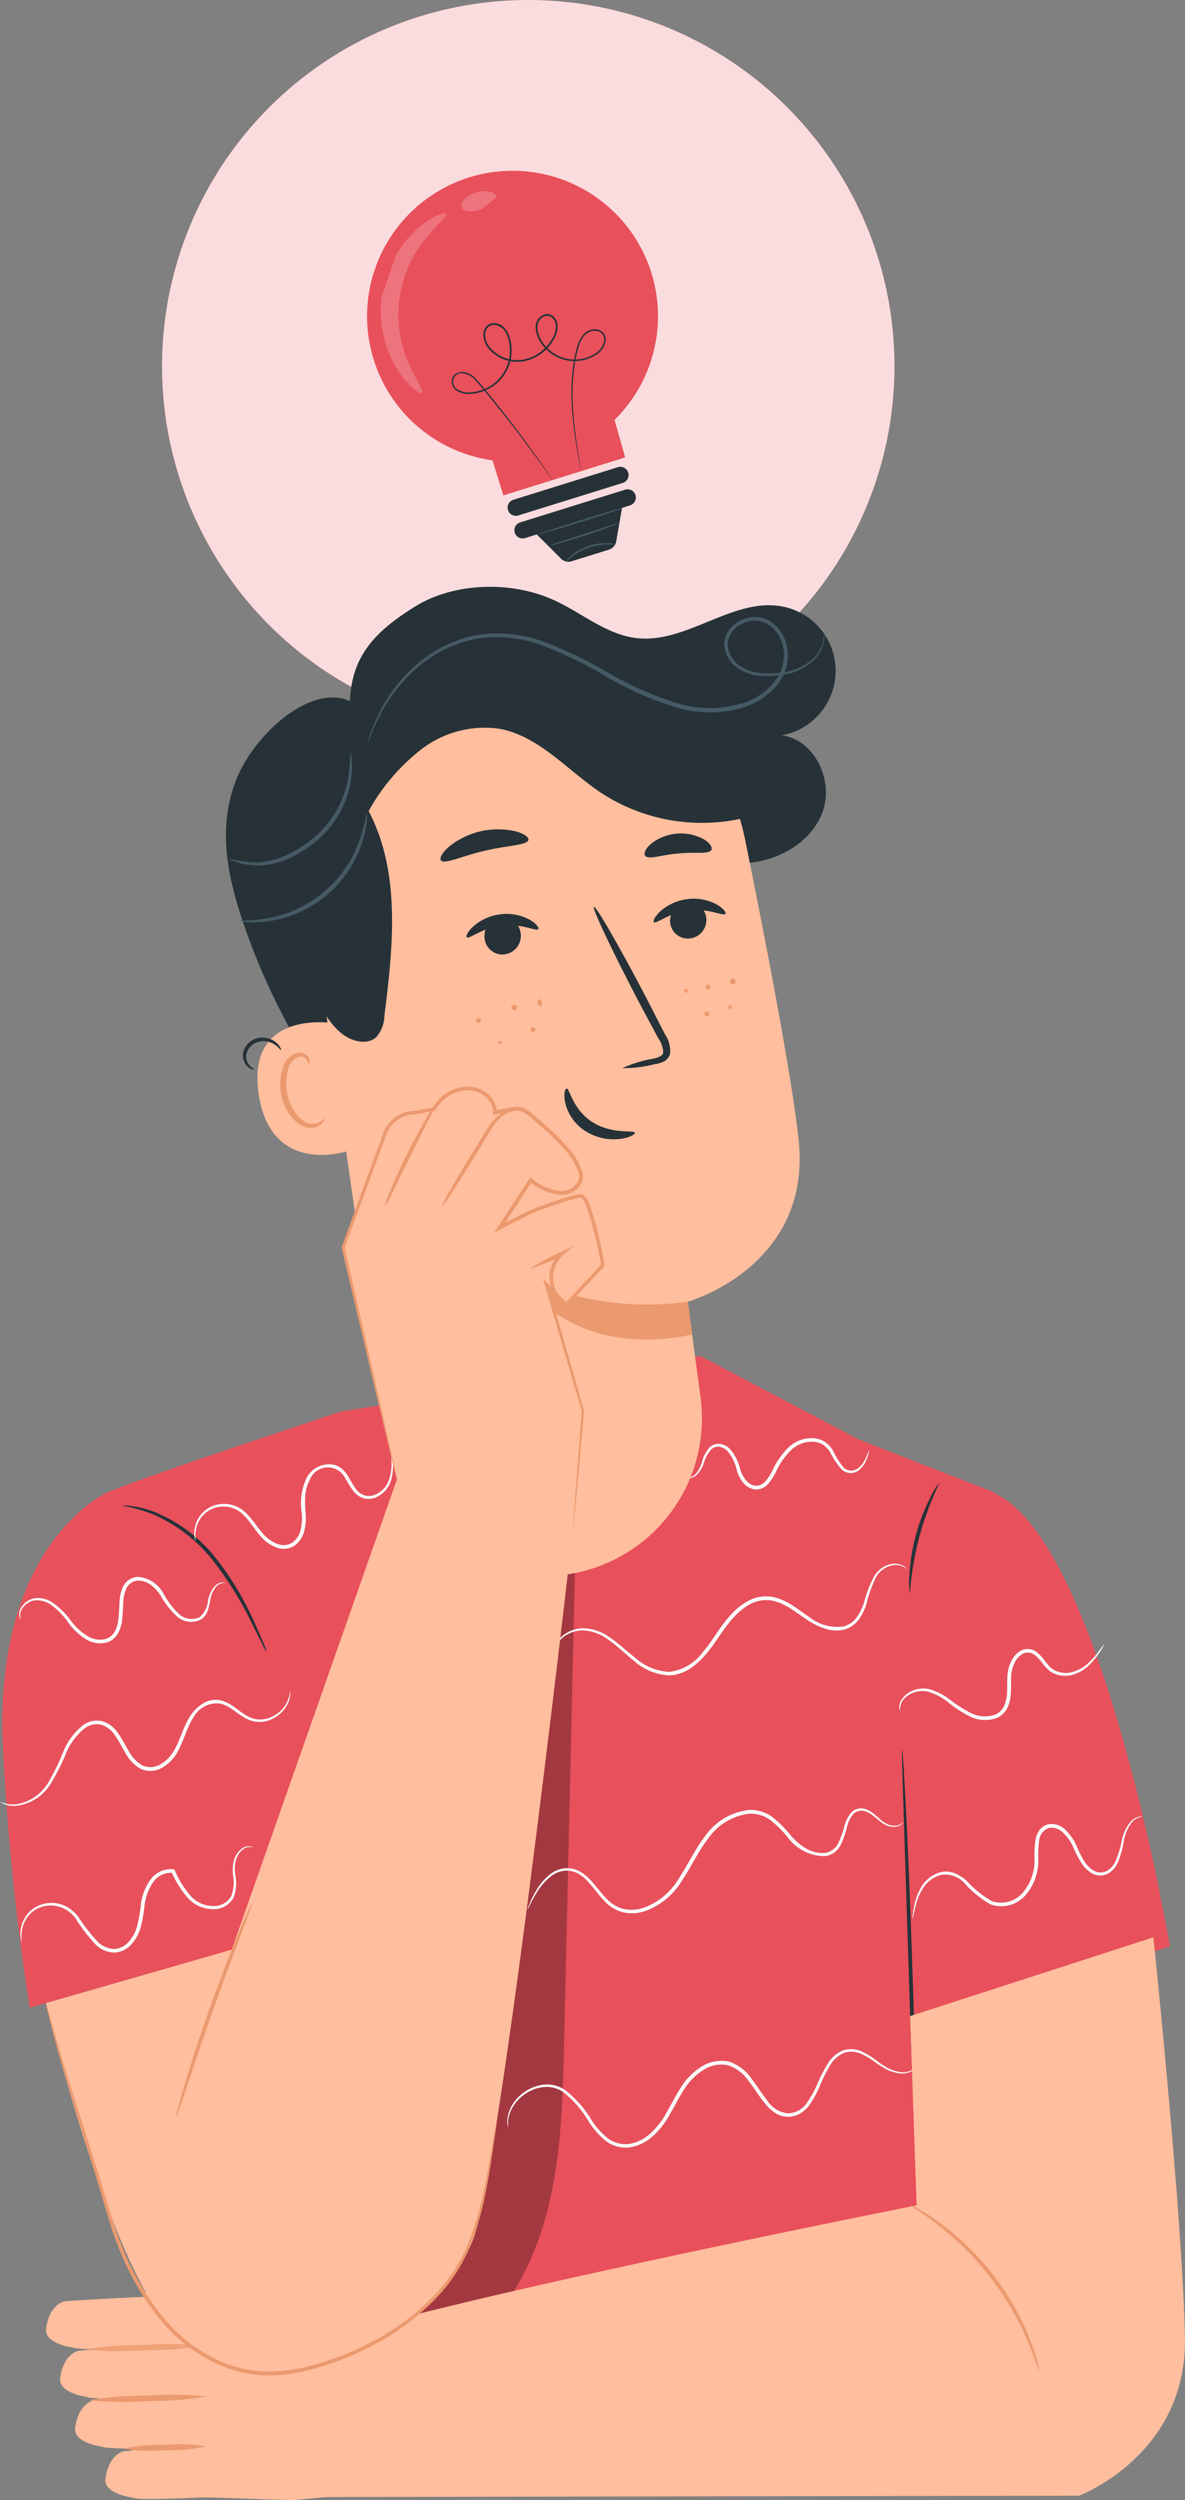 <svg xmlns="http://www.w3.org/2000/svg" width="130.78" height="275.909" viewBox="0 0 130.78 275.909">
  <rect x="0" y="0" width="130.78" height="275.909" fill="#808080" stroke="none"/>
  <g id="Grupo_17575" data-name="Grupo 17575" transform="translate(-186.784 -130.61)">
    <g id="Mind_Map" data-name="Mind Map" transform="translate(204.667 130.61)">
      <g id="Grupo_17294" data-name="Grupo 17294">
        <circle id="Elipse_961" data-name="Elipse 961" cx="40.417" cy="40.417" r="40.417" fill="#e8505b"/>
        <g id="Grupo_17258" data-name="Grupo 17258" opacity="0.8">
          <circle id="Elipse_962" data-name="Elipse 962" cx="40.417" cy="40.417" r="40.417" fill="#fff"/>
        </g>
        <g id="Grupo_17293" data-name="Grupo 17293" transform="translate(22.623 18.841)">
          <g id="Grupo_17272" data-name="Grupo 17272">
            <g id="Grupo_17261" data-name="Grupo 17261">
              <g id="Grupo_17260" data-name="Grupo 17260">
                <g id="Grupo_17259" data-name="Grupo 17259">
                  <path id="Trazado_33184" data-name="Trazado 33184" d="M268.248,165.188a16.054,16.054,0,1,0-17.54,20.676l1.2,3.867,13.435-4.185s-.6-2.2-1.168-4.142A16.048,16.048,0,0,0,268.248,165.188Z" transform="translate(-236.861 -153.903)" fill="#e8505b"/>
                </g>
              </g>
            </g>
            <g id="Grupo_17265" data-name="Grupo 17265" transform="translate(9.339 15.81)">
              <g id="Grupo_17264" data-name="Grupo 17264">
                <g id="Grupo_17263" data-name="Grupo 17263">
                  <g id="Grupo_17262" data-name="Grupo 17262">
                    <path id="Trazado_33185" data-name="Trazado 33185" d="M262.675,190.731s-.018-.065-.044-.193l-.109-.573c-.092-.5-.229-1.247-.38-2.209s-.319-2.141-.428-3.521a23.8,23.8,0,0,1,.062-4.7,15.291,15.291,0,0,1,.546-2.686,2.957,2.957,0,0,1,.755-1.267,1.658,1.658,0,0,1,1.47-.406,1.093,1.093,0,0,1,.674.456,1.119,1.119,0,0,1,.181.806,2.282,2.282,0,0,1-.866,1.389,4.387,4.387,0,0,1-3.257.767,4.45,4.45,0,0,1-2.961-1.883,3.37,3.37,0,0,1-.641-1.74,1.444,1.444,0,0,1,1.061-1.5,1.039,1.039,0,0,1,.949.3,1.454,1.454,0,0,1,.417.906,3.141,3.141,0,0,1-.6,1.859,4.791,4.791,0,0,1-3.25,2.15A4.174,4.174,0,0,1,252.6,177.4a2.429,2.429,0,0,1-.682-1.824,1.23,1.23,0,0,1,.461-.887,1.2,1.2,0,0,1,.971-.207,1.6,1.6,0,0,1,.857.471,2.5,2.5,0,0,1,.509.811,4.629,4.629,0,0,1,.313,1.824,4.778,4.778,0,0,1-1.36,3.244,4.866,4.866,0,0,1-3.036,1.424,2.541,2.541,0,0,1-1.607-.3,1.242,1.242,0,0,1-.545-1.449,1.049,1.049,0,0,1,.584-.552,1.517,1.517,0,0,1,.775-.086,2.324,2.324,0,0,1,1.266.76c.645.712,1.205,1.423,1.758,2.1,2.188,2.708,3.851,4.983,4.983,6.565.565.792.995,1.413,1.285,1.835l.325.484c.073.109.105.168.105.168s-.044-.051-.121-.157l-.342-.472-1.314-1.814c-1.15-1.568-2.829-3.828-5.028-6.522-.553-.667-1.127-1.385-1.759-2.079a2.182,2.182,0,0,0-1.18-.709.962.962,0,0,0-.7,1.788,2.385,2.385,0,0,0,1.5.271,4.694,4.694,0,0,0,2.921-1.379,4.6,4.6,0,0,0,1.3-3.121,4.428,4.428,0,0,0-.3-1.747,1.743,1.743,0,0,0-1.224-1.163,1,1,0,0,0-.817.172,1.033,1.033,0,0,0-.385.751,2.234,2.234,0,0,0,.634,1.674,3.976,3.976,0,0,0,3.477,1.222,4.594,4.594,0,0,0,3.114-2.061,2.957,2.957,0,0,0,.573-1.734,1.26,1.26,0,0,0-.36-.785.839.839,0,0,0-.773-.247,1.126,1.126,0,0,0-.685.483,1.38,1.38,0,0,0-.223.823,3.176,3.176,0,0,0,.605,1.637,4.269,4.269,0,0,0,2.834,1.81,4.217,4.217,0,0,0,3.12-.723,2.119,2.119,0,0,0,.807-1.276.948.948,0,0,0-.726-1.081,1.5,1.5,0,0,0-1.325.363,2.81,2.81,0,0,0-.717,1.2,15.257,15.257,0,0,0-.552,2.655,23.95,23.95,0,0,0-.091,4.674c.1,1.376.256,2.556.394,3.518s.263,1.7.343,2.214c.039.247.069.438.091.575S262.675,190.731,262.675,190.731Z" transform="translate(-248.407 -173.449)" fill="#263238"/>
                  </g>
                </g>
              </g>
            </g>
            <g id="Grupo_17268" data-name="Grupo 17268" transform="translate(15.515 32.68)">
              <g id="Grupo_17267" data-name="Grupo 17267">
                <g id="Grupo_17266" data-name="Grupo 17266">
                  <path id="Trazado_33186" data-name="Trazado 33186" d="M268.753,196.077l-11.534,3.593a.908.908,0,0,1-1.136-.6h0a.906.906,0,0,1,.6-1.135l11.535-3.593a.906.906,0,0,1,1.135.6h0A.906.906,0,0,1,268.753,196.077Z" transform="translate(-256.042 -194.305)" fill="#263238"/>
                </g>
              </g>
            </g>
            <g id="Grupo_17271" data-name="Grupo 17271" transform="translate(16.29 35.167)">
              <g id="Grupo_17270" data-name="Grupo 17270">
                <g id="Grupo_17269" data-name="Grupo 17269">
                  <path id="Trazado_33187" data-name="Trazado 33187" d="M269.172,197.421l-11.535,3.593a.907.907,0,1,0,.54,1.731l1.266-.395,2.676,2.674a1.165,1.165,0,0,0,1.17.289l4.122-1.285a1.163,1.163,0,0,0,.8-.913l.64-3.695.861-.269a.907.907,0,1,0-.539-1.731Z" transform="translate(-257 -197.38)" fill="#263238"/>
                </g>
              </g>
            </g>
          </g>
          <g id="Grupo_17276" data-name="Grupo 17276" transform="translate(1.522 4.707)" opacity="0.2">
            <g id="Grupo_17275" data-name="Grupo 17275">
              <g id="Grupo_17274" data-name="Grupo 17274">
                <g id="Grupo_17273" data-name="Grupo 17273">
                  <path id="Trazado_33188" data-name="Trazado 33188" d="M240.39,164.375a11.805,11.805,0,0,1,2.434-3,8.5,8.5,0,0,1,2.149-1.422c.561-.241.908-.288.975-.175.153.258-.88,1.032-2.12,2.566a13.2,13.2,0,0,0-1.89,14.167c.8,1.8,1.589,2.823,1.373,3.032-.093.091-.417-.045-.9-.424a8.533,8.533,0,0,1-1.7-1.936,11.833,11.833,0,0,1-1.564-3.53,12.51,12.51,0,0,1-.307-4.766" transform="translate(-238.743 -159.723)" fill="#fff"/>
                </g>
              </g>
            </g>
          </g>
          <g id="Grupo_17280" data-name="Grupo 17280" transform="translate(10.393 2.243)" opacity="0.2">
            <g id="Grupo_17279" data-name="Grupo 17279">
              <g id="Grupo_17278" data-name="Grupo 17278">
                <g id="Grupo_17277" data-name="Grupo 17277">
                  <path id="Trazado_33189" data-name="Trazado 33189" d="M251.936,158.712c-.975.294-1.915.3-2.174-.188a.833.833,0,0,1,.258-.891,3.218,3.218,0,0,1,2.9-.887c.416.107.679.325.712.595" transform="translate(-249.71 -156.676)" fill="#fff"/>
                </g>
              </g>
            </g>
          </g>
          <g id="Grupo_17284" data-name="Grupo 17284" transform="translate(21.954 41.102)">
            <g id="Grupo_17283" data-name="Grupo 17283">
              <g id="Grupo_17282" data-name="Grupo 17282">
                <g id="Grupo_17281" data-name="Grupo 17281">
                  <path id="Trazado_33190" data-name="Trazado 33190" d="M269.42,204.859c0,.032-.336-.01-.869,0a6.723,6.723,0,0,0-3.861,1.327c-.428.317-.663.554-.687.531a2.453,2.453,0,0,1,.6-.641,5.873,5.873,0,0,1,3.948-1.356A2.456,2.456,0,0,1,269.42,204.859Z" transform="translate(-264.003 -204.717)" fill="#455a64"/>
                </g>
              </g>
            </g>
          </g>
          <g id="Grupo_17288" data-name="Grupo 17288" transform="translate(18.863 37.236)">
            <g id="Grupo_17287" data-name="Grupo 17287">
              <g id="Grupo_17286" data-name="Grupo 17286">
                <g id="Grupo_17285" data-name="Grupo 17285">
                  <path id="Trazado_33191" data-name="Trazado 33191" d="M269.5,199.941c.016.052-2.056.743-4.628,1.544s-4.67,1.409-4.687,1.357,2.055-.744,4.628-1.545S269.48,199.889,269.5,199.941Z" transform="translate(-260.181 -199.938)" fill="#455a64"/>
                </g>
              </g>
            </g>
          </g>
          <g id="Grupo_17292" data-name="Grupo 17292" transform="translate(20.137 38.829)">
            <g id="Grupo_17291" data-name="Grupo 17291">
              <g id="Grupo_17290" data-name="Grupo 17290">
                <g id="Grupo_17289" data-name="Grupo 17289">
                  <path id="Trazado_33192" data-name="Trazado 33192" d="M269.5,201.91a6.784,6.784,0,0,1-1.1.469c-.689.264-1.649.607-2.719.957s-2.048.641-2.76.836a6.785,6.785,0,0,1-1.165.271,7.617,7.617,0,0,1,1.124-.4l2.739-.89,2.735-.9A7.554,7.554,0,0,1,269.5,201.91Z" transform="translate(-261.757 -201.907)" fill="#455a64"/>
                </g>
              </g>
            </g>
          </g>
        </g>
      </g>
    </g>
    <g id="Character" transform="translate(186.784 195.37)">
      <g id="Grupo_17574" data-name="Grupo 17574">
        <g id="Grupo_17311" data-name="Grupo 17311" transform="translate(0 84.871)">
          <path id="Trazado_33193" data-name="Trazado 33193" d="M227.21,321.735l-1.131.381c-5.05,1.7-20.069,6.669-24.611,8.528,0,0,8.039,71.109,8.983,77.718s1.18,33.046,1.18,33.046h85.529s-.229-71.263.019-82.317c.32-14.3,2.092-28.446,2.092-28.446l-14.939-5.84L266.864,315.6Z" transform="translate(-189.59 -315.598)" fill="#e8505b"/>
          <g id="Grupo_17295" data-name="Grupo 17295" transform="translate(33.393 21.523)" opacity="0.3">
            <path id="Trazado_33194" data-name="Trazado 33194" d="M251.318,342.207q-10.472,38.895-22.067,77.476c-.911,3.031-1.816,6.36-.585,9.276a8.323,8.323,0,0,0,6.6,4.694,13.325,13.325,0,0,0,8.126-1.831c5.781-3.228,9.534-9.3,11.38-15.663s2.01-13.066,2.161-19.685q.605-26.478,1.211-52.956Z" transform="translate(-228.068 -342.207)"/>
          </g>
          <path id="Trazado_33195" data-name="Trazado 33195" d="M198.722,334.2s-12.544,5.559-11.566,27.853a274.311,274.311,0,0,0,2.965,29.041l35.274-10.158-8.97-38.711Z" transform="translate(-186.844 -319.153)" fill="#e8505b"/>
          <path id="Trazado_33196" data-name="Trazado 33196" d="M304.447,370.076l-1.888,25.729,35.461-11.484s-7.6-45.414-19.647-50.122l-12.982,22.187Z" transform="translate(-208.912 -319.153)" fill="#e8505b"/>
          <g id="Grupo_17296" data-name="Grupo 17296" transform="translate(99.547 43.492)">
            <path id="Trazado_33197" data-name="Trazado 33197" d="M309.872,369.367a2.51,2.51,0,0,1,.066.524c.028.387.063.886.108,1.5.074,1.361.178,3.24.3,5.54.231,4.679.482,11.145.711,18.288.229,7.121.436,13.565.587,18.293.071,2.3.129,4.183.171,5.543.012.62.021,1.12.028,1.509a2.51,2.51,0,0,1-.019.527,2.457,2.457,0,0,1-.066-.523c-.028-.388-.063-.887-.107-1.5-.075-1.36-.178-3.24-.3-5.539-.231-4.679-.482-11.146-.71-18.291l-.588-18.29c-.07-2.3-.129-4.183-.171-5.544-.011-.62-.021-1.12-.028-1.509A2.47,2.47,0,0,1,309.872,369.367Z" transform="translate(-309.853 -369.367)" fill="#263238"/>
          </g>
          <g id="Grupo_17297" data-name="Grupo 17297" transform="translate(13.505 16.5)">
            <path id="Trazado_33198" data-name="Trazado 33198" d="M219.4,352.159a4.03,4.03,0,0,1-.463-.818l-1.144-2.283a37.837,37.837,0,0,0-4.418-7.1,17.254,17.254,0,0,0-6.564-5,20.617,20.617,0,0,0-3.332-.937,3.351,3.351,0,0,1,.942.037,10.931,10.931,0,0,1,2.5.623,16.522,16.522,0,0,1,6.78,5.013,33.2,33.2,0,0,1,4.361,7.242c.453.982.8,1.785,1.025,2.344A4.06,4.06,0,0,1,219.4,352.159Z" transform="translate(-203.48 -335.997)" fill="#263238"/>
          </g>
          <g id="Grupo_17298" data-name="Grupo 17298" transform="translate(100.342 13.966)">
            <path id="Trazado_33199" data-name="Trazado 33199" d="M314.207,332.865a32.9,32.9,0,0,0-3.285,12.224,6.471,6.471,0,0,1-.07-1.884,21.608,21.608,0,0,1,2.35-8.745A6.412,6.412,0,0,1,314.207,332.865Z" transform="translate(-310.835 -332.864)" fill="#263238"/>
          </g>
          <g id="Grupo_17302" data-name="Grupo 17302" transform="translate(0 24.387)">
            <g id="Grupo_17299" data-name="Grupo 17299" transform="translate(2.119)">
              <path id="Trazado_33200" data-name="Trazado 33200" d="M212.124,346.405c0,.021-.128-.009-.349.037a1.359,1.359,0,0,0-.775.566,3.277,3.277,0,0,0-.54,1.468,6.427,6.427,0,0,1-.256,1,1.964,1.964,0,0,1-.719.966,2.376,2.376,0,0,1-2.622-.282,9.314,9.314,0,0,1-1.876-2.384,4.313,4.313,0,0,0-1.049-1.128,2.346,2.346,0,0,0-1.438-.491,1.541,1.541,0,0,0-1.234.8,4.053,4.053,0,0,0-.374,1.654c-.041.6-.049,1.2-.121,1.805a3.774,3.774,0,0,1-.571,1.739,2.452,2.452,0,0,1-.679.638,2.2,2.2,0,0,1-.87.276,3.192,3.192,0,0,1-1.675-.318,6.873,6.873,0,0,1-2.236-2.072,8.018,8.018,0,0,0-1.784-1.815,2.665,2.665,0,0,0-1.929-.506,2.043,2.043,0,0,0-1.25.839,1.449,1.449,0,0,0-.267.925c.015.228.075.341.052.349a.708.708,0,0,1-.136-.338,1.463,1.463,0,0,1,.213-1.025,2.19,2.19,0,0,1,1.339-.981,2.886,2.886,0,0,1,2.142.488,8.129,8.129,0,0,1,1.893,1.845,6.648,6.648,0,0,0,2.129,1.939,2.809,2.809,0,0,0,1.466.27,1.707,1.707,0,0,0,1.255-.752c.593-.883.521-2.131.61-3.337a4.4,4.4,0,0,1,.426-1.826,1.956,1.956,0,0,1,1.579-1.009,3.49,3.49,0,0,1,2.83,1.812,9.314,9.314,0,0,0,1.762,2.321,2.077,2.077,0,0,0,2.254.315,2.686,2.686,0,0,0,.908-1.767,3.339,3.339,0,0,1,.642-1.52,1.377,1.377,0,0,1,.89-.548A.653.653,0,0,1,212.124,346.405Z" transform="translate(-189.403 -345.747)" fill="#fafafa"/>
            </g>
            <g id="Grupo_17300" data-name="Grupo 17300" transform="translate(0 12.591)">
              <path id="Trazado_33201" data-name="Trazado 33201" d="M218.793,361.313a1.458,1.458,0,0,1,.016.464,2.91,2.91,0,0,1-.44,1.259,3.689,3.689,0,0,1-1.59,1.39,3.127,3.127,0,0,1-2.778-.04c-.949-.459-1.737-1.361-2.836-1.667a2.911,2.911,0,0,0-3.026,1.513c-.735,1.084-1.033,2.507-1.776,3.83a4.5,4.5,0,0,1-1.611,1.678,2.59,2.59,0,0,1-2.406.19,4.209,4.209,0,0,1-1.682-1.712c-.4-.66-.734-1.331-1.139-1.92a2.825,2.825,0,0,0-1.537-1.245,2.148,2.148,0,0,0-1.81.354,6.831,6.831,0,0,0-2.18,2.975,24.255,24.255,0,0,1-1.522,3A5.15,5.15,0,0,1,188.495,374a2.8,2.8,0,0,1-1.312-.23,1.707,1.707,0,0,1-.3-.164c-.066-.042-.1-.066-.094-.073a3.542,3.542,0,0,0,1.7.3,5.035,5.035,0,0,0,3.741-2.614,25.238,25.238,0,0,0,1.457-2.986,7.11,7.11,0,0,1,2.281-3.151,2.541,2.541,0,0,1,2.13-.421,3.223,3.223,0,0,1,1.772,1.4c.431.624.767,1.3,1.157,1.936a3.836,3.836,0,0,0,1.5,1.548,2.17,2.17,0,0,0,2.022-.17,4.1,4.1,0,0,0,1.463-1.521c.711-1.24,1.016-2.673,1.813-3.844a4.377,4.377,0,0,1,1.5-1.393,2.589,2.589,0,0,1,1.935-.239,4.881,4.881,0,0,1,1.575.853,11.005,11.005,0,0,0,1.309.887,2.878,2.878,0,0,0,2.546.089,3.582,3.582,0,0,0,1.548-1.263A3.529,3.529,0,0,0,218.793,361.313Z" transform="translate(-186.784 -361.313)" fill="#fafafa"/>
            </g>
            <g id="Grupo_17301" data-name="Grupo 17301" transform="translate(2.252 29.732)">
              <path id="Trazado_33202" data-name="Trazado 33202" d="M215.206,382.635c-.006.019-.1-.027-.3-.042a1.137,1.137,0,0,0-.78.248,2.364,2.364,0,0,0-.747,1.1,3.978,3.978,0,0,0-.078,1.812,4.591,4.591,0,0,1-.175,2.344,2.48,2.48,0,0,1-2.35,1.346A3.721,3.721,0,0,1,208,388.156a11.266,11.266,0,0,1-1.766-2.829l.147.111a2.372,2.372,0,0,0-2.2,1.091,5.63,5.63,0,0,0-.927,2.668,19.219,19.219,0,0,1-.394,2.188,4.709,4.709,0,0,1-1.053,1.949,2.63,2.63,0,0,1-1.968.9,3.085,3.085,0,0,1-1.9-.812,18.358,18.358,0,0,1-2.25-2.912,3.418,3.418,0,0,0-2.56-1.463,3.217,3.217,0,0,0-2.33.779,3.386,3.386,0,0,0-.988,1.62,4.247,4.247,0,0,0-.072,1.653c-.007,0-.023-.033-.046-.1a1.891,1.891,0,0,1-.08-.319,3.224,3.224,0,0,1,.039-1.269,3.488,3.488,0,0,1,.988-1.754,3.534,3.534,0,0,1,4.032-.486,4.416,4.416,0,0,1,1.289,1.124,18.878,18.878,0,0,0,2.229,2.835,2.7,2.7,0,0,0,1.661.707,2.228,2.228,0,0,0,1.658-.783,4.3,4.3,0,0,0,.951-1.778,19.355,19.355,0,0,0,.382-2.141,6,6,0,0,1,1.011-2.856,2.773,2.773,0,0,1,2.6-1.238l.1.019.044.092a11.088,11.088,0,0,0,1.68,2.745,3.369,3.369,0,0,0,2.5,1.2,2.16,2.16,0,0,0,2.071-1.127,4.428,4.428,0,0,0,.2-2.194,4.1,4.1,0,0,1,.146-1.9,2.452,2.452,0,0,1,.854-1.149,1.164,1.164,0,0,1,.87-.205A.676.676,0,0,1,215.206,382.635Z" transform="translate(-189.567 -382.504)" fill="#fafafa"/>
            </g>
          </g>
          <g id="Grupo_17303" data-name="Grupo 17303" transform="translate(100.697 50.818)">
            <path id="Trazado_33203" data-name="Trazado 33203" d="M336.662,378.434c0,.027-.15.021-.408.117a1.923,1.923,0,0,0-.911.734,4.992,4.992,0,0,0-.721,1.75,10.213,10.213,0,0,1-.686,2.5,2.6,2.6,0,0,1-1.028,1.181,1.871,1.871,0,0,1-1.712.051,3.407,3.407,0,0,1-1.306-1.258,11.352,11.352,0,0,1-.853-1.661,5.216,5.216,0,0,0-1.046-1.528,1.808,1.808,0,0,0-1.616-.627,1.562,1.562,0,0,0-1.1,1.357,11.693,11.693,0,0,0-.107,2.11,5.858,5.858,0,0,1-1.477,4.039,3.544,3.544,0,0,1-3.841.921,11.615,11.615,0,0,1-2.8-2.294,2.89,2.89,0,0,0-2.677-.929,3.388,3.388,0,0,0-1.928,1.454,6.307,6.307,0,0,0-.755,1.746c-.275,1.022-.37,1.609-.408,1.6a1.668,1.668,0,0,1,.032-.43c.037-.278.1-.69.217-1.213a6.177,6.177,0,0,1,.716-1.832,3.607,3.607,0,0,1,2.052-1.616,2.6,2.6,0,0,1,1.564.066,4.4,4.4,0,0,1,1.419.889,11.709,11.709,0,0,0,2.72,2.2,3.157,3.157,0,0,0,3.4-.853,5.481,5.481,0,0,0,1.348-3.757,11.868,11.868,0,0,1,.117-2.185,2.593,2.593,0,0,1,.445-1.049,1.751,1.751,0,0,1,.971-.625,2.2,2.2,0,0,1,1.994.741,5.561,5.561,0,0,1,1.118,1.656,11.154,11.154,0,0,0,.811,1.619,3.08,3.08,0,0,0,1.145,1.145,1.539,1.539,0,0,0,1.407-.022,2.3,2.3,0,0,0,.916-1.029,10.386,10.386,0,0,0,.724-2.427,4.959,4.959,0,0,1,.819-1.79,1.907,1.907,0,0,1,1.017-.717A.96.96,0,0,1,336.662,378.434Z" transform="translate(-311.275 -378.424)" fill="#fafafa"/>
          </g>
          <g id="Grupo_17304" data-name="Grupo 17304" transform="translate(99.244 31.821)">
            <path id="Trazado_33204" data-name="Trazado 33204" d="M332.111,354.939c.012.008-.039.11-.148.3s-.277.459-.513.8a8.006,8.006,0,0,1-.967,1.162,4.255,4.255,0,0,1-1.722,1.06,3.006,3.006,0,0,1-2.452-.217c-.811-.5-1.2-1.446-1.926-1.952a1.246,1.246,0,0,0-1.224-.125,2.139,2.139,0,0,0-.942,1.018,3.845,3.845,0,0,0-.386,1.463c-.025.53,0,1.086-.026,1.654a4.768,4.768,0,0,1-.319,1.7,2.4,2.4,0,0,1-1.177,1.252,3.815,3.815,0,0,1-3.114-.18,13.911,13.911,0,0,1-2.327-1.534,6.866,6.866,0,0,0-2.046-1.119,2.728,2.728,0,0,0-1.848.093,2.474,2.474,0,0,0-1.124.858,1.867,1.867,0,0,0-.276,1.175.768.768,0,0,1-.087-.324,1.539,1.539,0,0,1,.225-.94,2.581,2.581,0,0,1,1.17-.987,2.951,2.951,0,0,1,2.021-.163,7.029,7.029,0,0,1,2.169,1.122,14.094,14.094,0,0,0,2.281,1.463,3.455,3.455,0,0,0,2.778.164,2,2,0,0,0,.971-1.047,4.4,4.4,0,0,0,.283-1.546c.021-.55,0-1.1.027-1.66a4.238,4.238,0,0,1,.436-1.627,2.521,2.521,0,0,1,1.145-1.2,1.643,1.643,0,0,1,1.606.171c.857.64,1.2,1.557,1.9,1.978a2.717,2.717,0,0,0,2.182.227,4.1,4.1,0,0,0,1.646-.947,8.831,8.831,0,0,0,1-1.088A10.206,10.206,0,0,1,332.111,354.939Z" transform="translate(-309.478 -354.938)" fill="#fafafa"/>
          </g>
          <g id="Grupo_17310" data-name="Grupo 17310" transform="translate(21.434 9.082)">
            <g id="Grupo_17305" data-name="Grupo 17305" transform="translate(34.54 67.423)">
              <path id="Trazado_33205" data-name="Trazado 33205" d="M301.214,412.041a1.2,1.2,0,0,1-.417.476,2.291,2.291,0,0,1-1.775.288,4.462,4.462,0,0,1-1.252-.427,12.646,12.646,0,0,1-1.307-.85,7.6,7.6,0,0,0-1.513-.866,2.551,2.551,0,0,0-1.844-.048,3.262,3.262,0,0,0-1.508,1.4,17.394,17.394,0,0,0-1.052,2.1,11.635,11.635,0,0,1-1.231,2.271,3.491,3.491,0,0,1-1.045.927,2.015,2.015,0,0,1-.681.256c-.121.024-.24.058-.362.073l-.372,0a2.555,2.555,0,0,1-1.4-.493,5.1,5.1,0,0,1-1.072-1.03c-.62-.769-1.129-1.621-1.737-2.4a4.529,4.529,0,0,0-2.277-1.756,3.674,3.674,0,0,0-2.842.591,6.726,6.726,0,0,0-2.093,2.2c-.551.862-1,1.78-1.515,2.656a9.042,9.042,0,0,1-1.858,2.371,4.879,4.879,0,0,1-2.629,1.255,3.652,3.652,0,0,1-2.656-.8,8.967,8.967,0,0,1-1.718-1.939,11.8,11.8,0,0,0-2.917-3.4,3.308,3.308,0,0,0-1.8-.547,4.224,4.224,0,0,0-1.668.383,4.609,4.609,0,0,0-2.059,1.81,3.724,3.724,0,0,0-.536,1.665,5.845,5.845,0,0,1-.006.624.5.5,0,0,1-.034-.156,3.221,3.221,0,0,1-.044-.471,3.616,3.616,0,0,1,.48-1.745,4.715,4.715,0,0,1,2.1-1.943,4.434,4.434,0,0,1,1.764-.436,3.574,3.574,0,0,1,1.965.562,11.9,11.9,0,0,1,3.044,3.447A8.689,8.689,0,0,0,267,419.952a3.278,3.278,0,0,0,2.388.7,4.5,4.5,0,0,0,2.406-1.172,8.651,8.651,0,0,0,1.767-2.275c.5-.86.952-1.784,1.519-2.674A7.12,7.12,0,0,1,277.3,412.2a4.087,4.087,0,0,1,3.172-.641,4.921,4.921,0,0,1,2.5,1.909c.625.81,1.131,1.661,1.724,2.4a3.1,3.1,0,0,0,2.182,1.388,2.536,2.536,0,0,0,2.147-1.092,11.4,11.4,0,0,0,1.206-2.189,17.444,17.444,0,0,1,1.1-2.134,3.543,3.543,0,0,1,1.676-1.5,2.826,2.826,0,0,1,2.048.077,7.666,7.666,0,0,1,1.55.923,13.148,13.148,0,0,0,1.266.865,4.362,4.362,0,0,0,1.189.444,2.259,2.259,0,0,0,1.7-.2A3.483,3.483,0,0,0,301.214,412.041Z" transform="translate(-255.984 -410.18)" fill="#fafafa"/>
            </g>
            <g id="Grupo_17306" data-name="Grupo 17306" transform="translate(36.781 40.863)">
              <path id="Trazado_33206" data-name="Trazado 33206" d="M300.2,378.849c.006,0-.015.047-.065.13a.853.853,0,0,1-.328.28,1.868,1.868,0,0,1-1.61-.145c-.669-.311-1.194-1.072-2.084-1.429a1.315,1.315,0,0,0-1.362.237,3.384,3.384,0,0,0-.747,1.519,10.1,10.1,0,0,1-.658,1.886,2.606,2.606,0,0,1-.7.859,2.241,2.241,0,0,1-1.084.423,5.1,5.1,0,0,1-4.158-2.176,12.522,12.522,0,0,0-1.783-1.755,3.652,3.652,0,0,0-2.352-.755,6.443,6.443,0,0,0-4.518,2.659c-1.153,1.492-1.928,3.209-2.948,4.725a7.874,7.874,0,0,1-4.025,3.345,4.526,4.526,0,0,1-2.491.153,4.186,4.186,0,0,1-2.013-1.217c-1.044-1.08-1.729-2.318-2.769-2.958a2.7,2.7,0,0,0-1.618-.416,2.858,2.858,0,0,0-1.415.527,6.449,6.449,0,0,0-1.675,1.851c-.737,1.184-1,1.923-1.043,1.9a2.585,2.585,0,0,1,.184-.535,11.172,11.172,0,0,1,.719-1.455,6.409,6.409,0,0,1,1.68-1.957,3.083,3.083,0,0,1,1.528-.6,2.973,2.973,0,0,1,1.795.428c1.141.688,1.848,1.95,2.861,2.966a3.835,3.835,0,0,0,1.852,1.1,4.165,4.165,0,0,0,2.283-.161,7.5,7.5,0,0,0,3.8-3.206c.992-1.481,1.765-3.207,2.959-4.755a6.818,6.818,0,0,1,4.837-2.812,4.054,4.054,0,0,1,2.6.843,12.711,12.711,0,0,1,1.833,1.82,6.928,6.928,0,0,0,1.759,1.561,3.574,3.574,0,0,0,2.072.527,1.931,1.931,0,0,0,1.54-1.09,10.107,10.107,0,0,0,.659-1.818,3.59,3.59,0,0,1,.853-1.632,1.564,1.564,0,0,1,1.625-.258c.971.425,1.466,1.206,2.076,1.5a1.818,1.818,0,0,0,1.5.214A1.3,1.3,0,0,0,300.2,378.849Z" transform="translate(-258.755 -377.344)" fill="#fafafa"/>
            </g>
            <g id="Grupo_17307" data-name="Grupo 17307" transform="translate(39.838 13.859)">
              <path id="Trazado_33207" data-name="Trazado 33207" d="M301.342,344.554c-.016.017-.127-.127-.413-.278a1.912,1.912,0,0,0-1.369-.1,2.67,2.67,0,0,0-1.669,1.361,14.493,14.493,0,0,0-1,2.836,6.277,6.277,0,0,1-.773,1.635,3.027,3.027,0,0,1-1.593,1.194,3.769,3.769,0,0,1-2.125-.059,7.685,7.685,0,0,1-2.008-.958c-1.249-.81-2.458-1.9-4-2.169a3.688,3.688,0,0,0-2.272.37,6.722,6.722,0,0,0-1.919,1.529c-1.15,1.236-1.924,2.752-3.009,4a8.125,8.125,0,0,1-1.807,1.637,4.457,4.457,0,0,1-2.249.726,6.293,6.293,0,0,1-3.944-1.636c-1.046-.84-1.915-1.71-2.84-2.33a4.964,4.964,0,0,0-2.74-1,3.544,3.544,0,0,0-2.089.671,2.332,2.332,0,0,0-.844,1.106c-.111.306-.108.486-.135.483a1.247,1.247,0,0,1,.054-.509,2.314,2.314,0,0,1,.823-1.209,3.66,3.66,0,0,1,2.186-.776,5.152,5.152,0,0,1,2.909.987c.963.623,1.861,1.5,2.889,2.3a5.985,5.985,0,0,0,3.717,1.522,5.361,5.361,0,0,0,3.755-2.241c1.043-1.2,1.815-2.727,3.013-4.02a7.1,7.1,0,0,1,2.044-1.619,4.1,4.1,0,0,1,2.525-.4c1.708.319,2.928,1.46,4.145,2.252a4.915,4.915,0,0,0,3.82,1.007,2.7,2.7,0,0,0,1.427-1.048,6.036,6.036,0,0,0,.755-1.541,14,14,0,0,1,1.085-2.86,3.284,3.284,0,0,1,.848-.961,2.746,2.746,0,0,1,.984-.44,1.938,1.938,0,0,1,1.449.184A1.038,1.038,0,0,1,301.342,344.554Z" transform="translate(-262.534 -343.959)" fill="#fafafa"/>
            </g>
            <g id="Grupo_17308" data-name="Grupo 17308" transform="translate(54.471)">
              <path id="Trazado_33208" data-name="Trazado 33208" d="M300.645,328.152a.781.781,0,0,1-.048.3,4.707,4.707,0,0,1-.29.83,2.767,2.767,0,0,1-.855,1.124,1.476,1.476,0,0,1-1.843-.12,8.583,8.583,0,0,1-1.246-1.862,2.663,2.663,0,0,0-.771-.845,2.293,2.293,0,0,0-1.135-.359,3.281,3.281,0,0,0-2.406.9,7.9,7.9,0,0,0-1.675,2.38,6.089,6.089,0,0,1-.849,1.327,1.783,1.783,0,0,1-1.469.658,2.013,2.013,0,0,1-1.341-.776,3.881,3.881,0,0,1-.666-1.269,5.1,5.1,0,0,0-1.037-2.188,1.662,1.662,0,0,0-.906-.475,1.1,1.1,0,0,0-.862.264,3.674,3.674,0,0,0-.843,1.511,3.482,3.482,0,0,1-.695,1.22,1.38,1.38,0,0,1-.773.447.534.534,0,0,1-.311-.022,1.4,1.4,0,0,0,.961-.533,3.5,3.5,0,0,0,.6-1.189,3.77,3.77,0,0,1,.87-1.657,1.4,1.4,0,0,1,1.1-.362,1.978,1.978,0,0,1,1.108.543,5.305,5.305,0,0,1,1.163,2.313,3.535,3.535,0,0,0,.608,1.14,1.623,1.623,0,0,0,1.065.624,1.371,1.371,0,0,0,1.127-.529,5.733,5.733,0,0,0,.784-1.238,8.188,8.188,0,0,1,1.777-2.5,3.661,3.661,0,0,1,2.706-.98,2.658,2.658,0,0,1,1.315.438,2.987,2.987,0,0,1,.861.968,8.914,8.914,0,0,0,1.149,1.826,1.219,1.219,0,0,0,1.513.146,2.731,2.731,0,0,0,.84-1C300.5,328.552,300.607,328.14,300.645,328.152Z" transform="translate(-280.624 -326.825)" fill="#fafafa"/>
            </g>
            <g id="Grupo_17309" data-name="Grupo 17309" transform="translate(0 1.391)">
              <path id="Trazado_33209" data-name="Trazado 33209" d="M235.031,328.545a1.319,1.319,0,0,1,.078.383,10.607,10.607,0,0,1,.1,1.115,5.222,5.222,0,0,1-.21,1.775,2.963,2.963,0,0,1-1.536,1.809,2.108,2.108,0,0,1-1.423.181,2.257,2.257,0,0,1-1.259-.908c-.321-.424-.556-.9-.845-1.344a2.133,2.133,0,0,0-3.9.2,4.37,4.37,0,0,0-.5,1.725,12.9,12.9,0,0,0,.034,1.92,6.069,6.069,0,0,1-.144,2.009,2.8,2.8,0,0,1-1.14,1.649,2.216,2.216,0,0,1-1.937.156,4.249,4.249,0,0,1-1.527-1.007c-.825-.86-1.333-1.831-2.044-2.519a3.108,3.108,0,0,0-2.419-.982,3.031,3.031,0,0,0-2.007.861,3.21,3.21,0,0,0-.833,1.468,4.386,4.386,0,0,0-.078,1.469,1.022,1.022,0,0,1-.11-.378,3,3,0,0,1,.029-1.129,3.292,3.292,0,0,1,.823-1.594,3.254,3.254,0,0,1,2.159-.993,3.41,3.41,0,0,1,2.68,1.028c.765.725,1.3,1.712,2.073,2.494a3.877,3.877,0,0,0,1.387.9,1.808,1.808,0,0,0,1.586-.126,2.4,2.4,0,0,0,.955-1.414,5.719,5.719,0,0,0,.126-1.872,6.6,6.6,0,0,1,.531-3.871,2.775,2.775,0,0,1,3.278-1.391,2.747,2.747,0,0,1,1.3,1.191c.3.469.524.942.814,1.335a1.941,1.941,0,0,0,1.059.8,1.815,1.815,0,0,0,1.217-.137,2.729,2.729,0,0,0,1.439-1.615,5.353,5.353,0,0,0,.27-1.7C235.05,329.085,234.993,328.547,235.031,328.545Z" transform="translate(-213.282 -328.545)" fill="#fafafa"/>
            </g>
          </g>
        </g>
        <g id="Grupo_17525" data-name="Grupo 17525" transform="translate(24.931)">
          <g id="Grupo_17523" data-name="Grupo 17523">
            <g id="Grupo_17470" data-name="Grupo 17470">
              <g id="Grupo_17314" data-name="Grupo 17314">
                <g id="Grupo_17313" data-name="Grupo 17313">
                  <g id="Grupo_17312" data-name="Grupo 17312">
                    <path id="Trazado_33210" data-name="Trazado 33210" d="M279.186,212.88c-5.477-1.18-10.636,4.069-16.2,3.46-3.382-.37-6.119-2.816-9.218-4.218-4.635-2.1-10.927-1.966-15.253.711s-7.031,5.375-7.222,10.459c-4.314-2.013-10.739,3.747-12.654,8.941s-.891,10.311.89,15.553a73.055,73.055,0,0,0,14.209,24.606c.556.634,1.417,1.316,2.148.894a1.843,1.843,0,0,0,.666-1.543c.372-4.963-.672-9.908-1.513-14.814s-1.482-9.982-.32-14.823,4.482-9.446,9.266-10.819c3.534-1.014,7.366-.16,10.713,1.362s6.357,3.685,9.572,5.469,6.776,3.215,10.45,3.065,7.453-2.209,8.733-5.656-.87-8.009-4.518-8.466a7.227,7.227,0,0,0,.256-14.18Z" transform="translate(-217.605 -210.673)" fill="#263238"/>
                  </g>
                </g>
              </g>
              <g id="Grupo_17441" data-name="Grupo 17441" transform="translate(8.979 6.898)">
                <g id="Grupo_17440" data-name="Grupo 17440">
                  <g id="Grupo_17439" data-name="Grupo 17439">
                    <g id="Grupo_17339" data-name="Grupo 17339">
                      <g id="Grupo_17338" data-name="Grupo 17338">
                        <g id="Grupo_17337" data-name="Grupo 17337">
                          <g id="Grupo_17325" data-name="Grupo 17325">
                            <g id="Grupo_17324" data-name="Grupo 17324">
                              <g id="Grupo_17323" data-name="Grupo 17323">
                                <g id="Grupo_17322" data-name="Grupo 17322">
                                  <g id="Grupo_17321" data-name="Grupo 17321">
                                    <g id="Grupo_17320" data-name="Grupo 17320">
                                      <g id="Grupo_17319" data-name="Grupo 17319">
                                        <g id="Grupo_17318" data-name="Grupo 17318">
                                          <g id="Grupo_17317" data-name="Grupo 17317">
                                            <g id="Grupo_17316" data-name="Grupo 17316">
                                              <g id="Grupo_17315" data-name="Grupo 17315">
                                                <path id="Trazado_33211" data-name="Trazado 33211" d="M272.11,301.758,270.7,291.2s13.74-3.858,12.232-17.878c-.728-6.77-3.362-20.587-5.891-33.066a26.274,26.274,0,0,0-28.883-20.87l-1.351.162c-14.463,2.6-20.334,16.335-17.335,30.719l8.151,56.295a17.412,17.412,0,0,0,19.618,14.753h0A17.413,17.413,0,0,0,272.11,301.758Z" transform="translate(-228.706 -219.201)" fill="#ffbe9d"/>
                                              </g>
                                            </g>
                                          </g>
                                        </g>
                                      </g>
                                    </g>
                                  </g>
                                </g>
                              </g>
                            </g>
                          </g>
                          <g id="Grupo_17336" data-name="Grupo 17336" transform="translate(23.132 68.998)">
                            <g id="Grupo_17335" data-name="Grupo 17335">
                              <g id="Grupo_17334" data-name="Grupo 17334">
                                <g id="Grupo_17333" data-name="Grupo 17333">
                                  <g id="Grupo_17332" data-name="Grupo 17332">
                                    <g id="Grupo_17331" data-name="Grupo 17331">
                                      <g id="Grupo_17330" data-name="Grupo 17330">
                                        <g id="Grupo_17329" data-name="Grupo 17329">
                                          <g id="Grupo_17328" data-name="Grupo 17328">
                                            <g id="Grupo_17327" data-name="Grupo 17327">
                                              <g id="Grupo_17326" data-name="Grupo 17326">
                                                <path id="Trazado_33212" data-name="Trazado 33212" d="M276.177,307.5a32.789,32.789,0,0,1-18.873-3s5.524,9.556,19.342,6.618Z" transform="translate(-257.304 -304.502)" fill="#eb996e"/>
                                              </g>
                                            </g>
                                          </g>
                                        </g>
                                      </g>
                                    </g>
                                  </g>
                                </g>
                              </g>
                            </g>
                          </g>
                        </g>
                      </g>
                    </g>
                    <g id="Grupo_17438" data-name="Grupo 17438" transform="translate(14.703 19.855)">
                      <g id="Grupo_17437" data-name="Grupo 17437">
                        <g id="Grupo_17414" data-name="Grupo 17414" transform="translate(2.873 7.668)">
                          <g id="Grupo_17413" data-name="Grupo 17413">
                            <g id="Grupo_17412" data-name="Grupo 17412">
                              <g id="Grupo_17363" data-name="Grupo 17363" transform="translate(20.651)">
                                <g id="Grupo_17350" data-name="Grupo 17350" transform="translate(1.813 0.374)">
                                  <g id="Grupo_17349" data-name="Grupo 17349">
                                    <g id="Grupo_17348" data-name="Grupo 17348">
                                      <g id="Grupo_17347" data-name="Grupo 17347">
                                        <g id="Grupo_17346" data-name="Grupo 17346">
                                          <g id="Grupo_17345" data-name="Grupo 17345">
                                            <g id="Grupo_17344" data-name="Grupo 17344">
                                              <g id="Grupo_17343" data-name="Grupo 17343">
                                                <g id="Grupo_17342" data-name="Grupo 17342">
                                                  <g id="Grupo_17341" data-name="Grupo 17341">
                                                    <g id="Grupo_17340" data-name="Grupo 17340">
                                                      <path id="Trazado_33213" data-name="Trazado 33213" d="M282.193,255.354a2.053,2.053,0,0,1-1.673,2.327,1.963,1.963,0,0,1-2.29-1.632,2.053,2.053,0,0,1,1.67-2.328A1.966,1.966,0,0,1,282.193,255.354Z" transform="translate(-278.206 -253.69)" fill="#263238"/>
                                                    </g>
                                                  </g>
                                                </g>
                                              </g>
                                            </g>
                                          </g>
                                        </g>
                                      </g>
                                    </g>
                                  </g>
                                </g>
                                <g id="Grupo_17362" data-name="Grupo 17362">
                                  <g id="Grupo_17361" data-name="Grupo 17361">
                                    <g id="Grupo_17360" data-name="Grupo 17360">
                                      <g id="Grupo_17359" data-name="Grupo 17359">
                                        <g id="Grupo_17358" data-name="Grupo 17358">
                                          <g id="Grupo_17357" data-name="Grupo 17357">
                                            <g id="Grupo_17356" data-name="Grupo 17356">
                                              <g id="Grupo_17355" data-name="Grupo 17355">
                                                <g id="Grupo_17354" data-name="Grupo 17354">
                                                  <g id="Grupo_17353" data-name="Grupo 17353">
                                                    <g id="Grupo_17352" data-name="Grupo 17352">
                                                      <g id="Grupo_17351" data-name="Grupo 17351">
                                                        <path id="Trazado_33214" data-name="Trazado 33214" d="M283.881,254.9c-.217.29-1.865-.649-4.017-.384-2.152.232-3.6,1.529-3.862,1.293-.129-.1.067-.6.694-1.187a5.525,5.525,0,0,1,3.054-1.358,5.3,5.3,0,0,1,3.235.632C283.708,254.324,283.989,254.768,283.881,254.9Z" transform="translate(-275.965 -253.228)" fill="#263238"/>
                                                      </g>
                                                    </g>
                                                  </g>
                                                </g>
                                              </g>
                                            </g>
                                          </g>
                                        </g>
                                      </g>
                                    </g>
                                  </g>
                                </g>
                              </g>
                              <g id="Grupo_17387" data-name="Grupo 17387" transform="translate(0 1.678)">
                                <g id="Grupo_17374" data-name="Grupo 17374" transform="translate(1.983 0.379)">
                                  <g id="Grupo_17373" data-name="Grupo 17373">
                                    <g id="Grupo_17372" data-name="Grupo 17372">
                                      <g id="Grupo_17371" data-name="Grupo 17371">
                                        <g id="Grupo_17370" data-name="Grupo 17370">
                                          <g id="Grupo_17369" data-name="Grupo 17369">
                                            <g id="Grupo_17368" data-name="Grupo 17368">
                                              <g id="Grupo_17367" data-name="Grupo 17367">
                                                <g id="Grupo_17366" data-name="Grupo 17366">
                                                  <g id="Grupo_17365" data-name="Grupo 17365">
                                                    <g id="Grupo_17364" data-name="Grupo 17364">
                                                      <path id="Trazado_33215" data-name="Trazado 33215" d="M256.874,257.474a2.074,2.074,0,0,1-1.666,2.368,1.983,1.983,0,0,1-2.3-1.672,2.074,2.074,0,0,1,1.664-2.368A1.984,1.984,0,0,1,256.874,257.474Z" transform="translate(-252.886 -255.771)" fill="#263238"/>
                                                    </g>
                                                  </g>
                                                </g>
                                              </g>
                                            </g>
                                          </g>
                                        </g>
                                      </g>
                                    </g>
                                  </g>
                                </g>
                                <g id="Grupo_17386" data-name="Grupo 17386">
                                  <g id="Grupo_17385" data-name="Grupo 17385">
                                    <g id="Grupo_17384" data-name="Grupo 17384">
                                      <g id="Grupo_17383" data-name="Grupo 17383">
                                        <g id="Grupo_17382" data-name="Grupo 17382">
                                          <g id="Grupo_17381" data-name="Grupo 17381">
                                            <g id="Grupo_17380" data-name="Grupo 17380">
                                              <g id="Grupo_17379" data-name="Grupo 17379">
                                                <g id="Grupo_17378" data-name="Grupo 17378">
                                                  <g id="Grupo_17377" data-name="Grupo 17377">
                                                    <g id="Grupo_17376" data-name="Grupo 17376">
                                                      <g id="Grupo_17375" data-name="Grupo 17375">
                                                        <path id="Trazado_33216" data-name="Trazado 33216" d="M258.352,256.974c-.218.29-1.868-.648-4.018-.384-2.151.233-3.6,1.53-3.862,1.294-.129-.1.065-.6.695-1.187a5.519,5.519,0,0,1,3.053-1.359,5.313,5.313,0,0,1,3.236.632C258.177,256.4,258.459,256.843,258.352,256.974Z" transform="translate(-250.434 -255.303)" fill="#263238"/>
                                                      </g>
                                                    </g>
                                                  </g>
                                                </g>
                                              </g>
                                            </g>
                                          </g>
                                        </g>
                                      </g>
                                    </g>
                                  </g>
                                </g>
                              </g>
                              <g id="Grupo_17399" data-name="Grupo 17399" transform="translate(14.04 0.889)">
                                <g id="Grupo_17398" data-name="Grupo 17398">
                                  <g id="Grupo_17397" data-name="Grupo 17397">
                                    <g id="Grupo_17396" data-name="Grupo 17396">
                                      <g id="Grupo_17395" data-name="Grupo 17395">
                                        <g id="Grupo_17394" data-name="Grupo 17394">
                                          <g id="Grupo_17393" data-name="Grupo 17393">
                                            <g id="Grupo_17392" data-name="Grupo 17392">
                                              <g id="Grupo_17391" data-name="Grupo 17391">
                                                <g id="Grupo_17390" data-name="Grupo 17390">
                                                  <g id="Grupo_17389" data-name="Grupo 17389">
                                                    <g id="Grupo_17388" data-name="Grupo 17388">
                                                      <path id="Trazado_33217" data-name="Trazado 33217" d="M270.945,272.135a14.31,14.31,0,0,1,3.417-1.05c.543-.123,1.05-.294,1.1-.68a2.813,2.813,0,0,0-.562-1.585q-1.014-1.9-2.127-3.988c-2.971-5.685-5.192-10.385-4.962-10.5s2.825,4.395,5.8,10.079q1.079,2.105,2.061,4.021a3.2,3.2,0,0,1,.544,2.122,1.386,1.386,0,0,1-.807.912,3.734,3.734,0,0,1-.917.242A14.087,14.087,0,0,1,270.945,272.135Z" transform="translate(-267.792 -254.327)" fill="#263238"/>
                                                    </g>
                                                  </g>
                                                </g>
                                              </g>
                                            </g>
                                          </g>
                                        </g>
                                      </g>
                                    </g>
                                  </g>
                                </g>
                              </g>
                              <g id="Grupo_17411" data-name="Grupo 17411" transform="translate(10.804 20.944)">
                                <g id="Grupo_17410" data-name="Grupo 17410">
                                  <g id="Grupo_17409" data-name="Grupo 17409">
                                    <g id="Grupo_17408" data-name="Grupo 17408">
                                      <g id="Grupo_17407" data-name="Grupo 17407">
                                        <g id="Grupo_17406" data-name="Grupo 17406">
                                          <g id="Grupo_17405" data-name="Grupo 17405">
                                            <g id="Grupo_17404" data-name="Grupo 17404">
                                              <g id="Grupo_17403" data-name="Grupo 17403">
                                                <g id="Grupo_17402" data-name="Grupo 17402">
                                                  <g id="Grupo_17401" data-name="Grupo 17401">
                                                    <g id="Grupo_17400" data-name="Grupo 17400">
                                                      <path id="Trazado_33218" data-name="Trazado 33218" d="M264.027,279.122c.348-.062.632,2.273,2.83,3.69s4.653.862,4.71,1.187c.05.142-.5.52-1.547.675a5.854,5.854,0,0,1-3.916-.858,5.1,5.1,0,0,1-2.223-3.112C263.675,279.737,263.866,279.127,264.027,279.122Z" transform="translate(-263.791 -279.12)" fill="#263238"/>
                                                    </g>
                                                  </g>
                                                </g>
                                              </g>
                                            </g>
                                          </g>
                                        </g>
                                      </g>
                                    </g>
                                  </g>
                                </g>
                              </g>
                            </g>
                          </g>
                        </g>
                        <g id="Grupo_17425" data-name="Grupo 17425">
                          <g id="Grupo_17424" data-name="Grupo 17424">
                            <g id="Grupo_17423" data-name="Grupo 17423">
                              <g id="Grupo_17422" data-name="Grupo 17422">
                                <g id="Grupo_17421" data-name="Grupo 17421">
                                  <g id="Grupo_17420" data-name="Grupo 17420">
                                    <g id="Grupo_17419" data-name="Grupo 17419">
                                      <g id="Grupo_17418" data-name="Grupo 17418">
                                        <g id="Grupo_17417" data-name="Grupo 17417">
                                          <g id="Grupo_17416" data-name="Grupo 17416">
                                            <g id="Grupo_17415" data-name="Grupo 17415">
                                              <path id="Trazado_33219" data-name="Trazado 33219" d="M256.589,244.926c-.142.61-2.323.591-4.81,1.2-2.5.557-4.446,1.541-4.844,1.056-.18-.233.109-.826.865-1.491a8.619,8.619,0,0,1,7.355-1.718C256.126,244.234,256.648,244.638,256.589,244.926Z" transform="translate(-246.883 -243.748)" fill="#263238"/>
                                            </g>
                                          </g>
                                        </g>
                                      </g>
                                    </g>
                                  </g>
                                </g>
                              </g>
                            </g>
                          </g>
                        </g>
                        <g id="Grupo_17436" data-name="Grupo 17436" transform="translate(22.525 0.46)">
                          <g id="Grupo_17435" data-name="Grupo 17435">
                            <g id="Grupo_17434" data-name="Grupo 17434">
                              <g id="Grupo_17433" data-name="Grupo 17433">
                                <g id="Grupo_17432" data-name="Grupo 17432">
                                  <g id="Grupo_17431" data-name="Grupo 17431">
                                    <g id="Grupo_17430" data-name="Grupo 17430">
                                      <g id="Grupo_17429" data-name="Grupo 17429">
                                        <g id="Grupo_17428" data-name="Grupo 17428">
                                          <g id="Grupo_17427" data-name="Grupo 17427">
                                            <g id="Grupo_17426" data-name="Grupo 17426">
                                              <path id="Trazado_33220" data-name="Trazado 33220" d="M282.107,246.133c-.32.535-1.863.2-3.648.4-1.791.127-3.252.723-3.66.253-.182-.229,0-.747.6-1.289a5.313,5.313,0,0,1,5.889-.523C281.978,245.4,282.245,245.875,282.107,246.133Z" transform="translate(-274.731 -244.316)" fill="#263238"/>
                                            </g>
                                          </g>
                                        </g>
                                      </g>
                                    </g>
                                  </g>
                                </g>
                              </g>
                            </g>
                          </g>
                        </g>
                      </g>
                    </g>
                  </g>
                </g>
              </g>
              <g id="Grupo_17465" data-name="Grupo 17465" transform="translate(3.475 48.05)">
                <g id="Grupo_17452" data-name="Grupo 17452">
                  <g id="Grupo_17451" data-name="Grupo 17451">
                    <g id="Grupo_17450" data-name="Grupo 17450">
                      <g id="Grupo_17449" data-name="Grupo 17449">
                        <g id="Grupo_17448" data-name="Grupo 17448">
                          <g id="Grupo_17447" data-name="Grupo 17447">
                            <g id="Grupo_17446" data-name="Grupo 17446">
                              <g id="Grupo_17445" data-name="Grupo 17445">
                                <g id="Grupo_17444" data-name="Grupo 17444">
                                  <g id="Grupo_17443" data-name="Grupo 17443">
                                    <g id="Grupo_17442" data-name="Grupo 17442">
                                      <path id="Trazado_33221" data-name="Trazado 33221" d="M230.555,270.224c-.252-.075-9.96-1.691-8.505,7.844s10.726,6.106,10.7,5.83S230.555,270.224,230.555,270.224Z" transform="translate(-221.901 -270.076)" fill="#ffbe9d"/>
                                    </g>
                                  </g>
                                </g>
                              </g>
                            </g>
                          </g>
                        </g>
                      </g>
                    </g>
                  </g>
                </g>
                <g id="Grupo_17464" data-name="Grupo 17464" transform="translate(2.52 3.369)">
                  <g id="Grupo_17463" data-name="Grupo 17463">
                    <g id="Grupo_17462" data-name="Grupo 17462">
                      <g id="Grupo_17461" data-name="Grupo 17461">
                        <g id="Grupo_17460" data-name="Grupo 17460">
                          <g id="Grupo_17459" data-name="Grupo 17459">
                            <g id="Grupo_17458" data-name="Grupo 17458">
                              <g id="Grupo_17457" data-name="Grupo 17457">
                                <g id="Grupo_17456" data-name="Grupo 17456">
                                  <g id="Grupo_17455" data-name="Grupo 17455">
                                    <g id="Grupo_17454" data-name="Grupo 17454">
                                      <g id="Grupo_17453" data-name="Grupo 17453">
                                        <path id="Trazado_33222" data-name="Trazado 33222" d="M229.883,281.526c-.047-.023-.149.142-.41.314a1.677,1.677,0,0,1-1.237.214c-1.064-.216-2.156-1.686-2.465-3.4a5.547,5.547,0,0,1,.1-2.449,1.944,1.944,0,0,1,1.055-1.466.857.857,0,0,1,1.05.306c.168.247.137.447.19.455.03.02.18-.191.043-.573a1.069,1.069,0,0,0-.466-.54,1.271,1.271,0,0,0-.955-.1,2.361,2.361,0,0,0-1.509,1.743,5.694,5.694,0,0,0-.171,2.745c.354,1.911,1.612,3.559,3.051,3.748a1.8,1.8,0,0,0,1.48-.485C229.9,281.759,229.919,281.539,229.883,281.526Z" transform="translate(-225.017 -274.241)" fill="#eb996e"/>
                                      </g>
                                    </g>
                                  </g>
                                </g>
                              </g>
                            </g>
                          </g>
                        </g>
                      </g>
                    </g>
                  </g>
                </g>
              </g>
              <g id="Grupo_17469" data-name="Grupo 17469" transform="translate(7.444 4.364)">
                <g id="Grupo_17468" data-name="Grupo 17468">
                  <g id="Grupo_17467" data-name="Grupo 17467">
                    <g id="Grupo_17466" data-name="Grupo 17466">
                      <path id="Trazado_33223" data-name="Trazado 33223" d="M279.283,236.371a20.364,20.364,0,0,1-18.447-1.889c-3.752-2.479-6.878-6.314-11.3-7.115a11.448,11.448,0,0,0-8.552,2.233,22.112,22.112,0,0,0-5.864,6.85c3.559,6.79,2.7,14.949,1.741,22.555a3.834,3.834,0,0,1-.849,2.343c-1.027,1.006-2.8.529-3.915-.384-1.779-1.464-2.673-3.726-3.346-5.929a39.667,39.667,0,0,1-1.771-15.535,27,27,0,0,1,5.741-14.413,25.576,25.576,0,0,1,17-8.869,31.4,31.4,0,0,1,18.862,4.3,18.4,18.4,0,0,1,6.69,6.064" transform="translate(-226.808 -216.067)" fill="#263238"/>
                    </g>
                  </g>
                </g>
              </g>
            </g>
            <g id="Grupo_17474" data-name="Grupo 17474" transform="translate(15.625 3.324)">
              <g id="Grupo_17473" data-name="Grupo 17473">
                <g id="Grupo_17472" data-name="Grupo 17472">
                  <g id="Grupo_17471" data-name="Grupo 17471">
                    <path id="Trazado_33224" data-name="Trazado 33224" d="M287.3,216.557a2.074,2.074,0,0,1,.013.84,3.91,3.91,0,0,1-1.1,2.134,6.129,6.129,0,0,1-3.434,1.623,10.26,10.26,0,0,1-2.392.138,5.116,5.116,0,0,1-2.575-.837,3.4,3.4,0,0,1-1.521-2.558,3,3,0,0,1,1.739-2.687,3.715,3.715,0,0,1,1.7-.426,3.143,3.143,0,0,1,1.732.541,4.38,4.38,0,0,1,1.827,3.175,5.076,5.076,0,0,1-1.087,3.692,7.718,7.718,0,0,1-3.231,2.384,12.686,12.686,0,0,1-8.284.093,36.256,36.256,0,0,1-7.59-3.413,46.066,46.066,0,0,0-6.911-3.328,14.307,14.307,0,0,0-6.769-.81,13.667,13.667,0,0,0-5.55,2.158,17.059,17.059,0,0,0-5.656,6.534,22.082,22.082,0,0,0-.971,2.179,6.758,6.758,0,0,1-.314.775.683.683,0,0,1,.044-.209c.037-.135.091-.338.179-.6a18.033,18.033,0,0,1,.9-2.229,16.849,16.849,0,0,1,5.635-6.732,13.911,13.911,0,0,1,5.679-2.269,14.615,14.615,0,0,1,6.97.786,45.8,45.8,0,0,1,6.994,3.333,36.189,36.189,0,0,0,7.5,3.363,12.263,12.263,0,0,0,7.977-.067,7.284,7.284,0,0,0,3.045-2.228,4.632,4.632,0,0,0,1.012-3.366,3.963,3.963,0,0,0-1.623-2.874,2.9,2.9,0,0,0-3.013-.112,2.615,2.615,0,0,0-1.552,2.321,3.059,3.059,0,0,0,1.348,2.3,4.83,4.83,0,0,0,2.4.81,10.122,10.122,0,0,0,2.325-.1,6.006,6.006,0,0,0,3.345-1.49,3.934,3.934,0,0,0,1.137-2.019A6.8,6.8,0,0,0,287.3,216.557Z" transform="translate(-236.922 -214.782)" fill="#455a64"/>
                  </g>
                </g>
              </g>
            </g>
            <g id="Grupo_17478" data-name="Grupo 17478" transform="translate(0.314 18.285)">
              <g id="Grupo_17477" data-name="Grupo 17477">
                <g id="Grupo_17476" data-name="Grupo 17476">
                  <g id="Grupo_17475" data-name="Grupo 17475">
                    <path id="Trazado_33225" data-name="Trazado 33225" d="M217.994,245a15.913,15.913,0,0,0,3.014.408,8.3,8.3,0,0,0,3.167-.718,13.938,13.938,0,0,0,3.381-2.158,11.271,11.271,0,0,0,3.58-6.214,23.119,23.119,0,0,0,.28-3.041,2.463,2.463,0,0,1,.15.823,9.608,9.608,0,0,1-.1,2.279,11,11,0,0,1-3.6,6.514,13.474,13.474,0,0,1-3.523,2.2,8.164,8.164,0,0,1-3.338.65,7.587,7.587,0,0,1-2.251-.4A2.422,2.422,0,0,1,217.994,245Z" transform="translate(-217.994 -233.278)" fill="#455a64"/>
                  </g>
                </g>
              </g>
            </g>
            <g id="Grupo_17482" data-name="Grupo 17482" transform="translate(1.564 25.012)">
              <g id="Grupo_17481" data-name="Grupo 17481">
                <g id="Grupo_17480" data-name="Grupo 17480">
                  <g id="Grupo_17479" data-name="Grupo 17479">
                    <path id="Trazado_33226" data-name="Trazado 33226" d="M219.539,253.467c0-.088,1.149.026,2.943-.293a13.222,13.222,0,0,0,10.282-8.724c.607-1.717.68-2.867.768-2.855a2.362,2.362,0,0,1-.007.806,10.968,10.968,0,0,1-.44,2.155,12.764,12.764,0,0,1-10.55,8.952,11.023,11.023,0,0,1-2.2.083A2.355,2.355,0,0,1,219.539,253.467Z" transform="translate(-219.539 -241.595)" fill="#455a64"/>
                  </g>
                </g>
              </g>
            </g>
            <g id="Grupo_17486" data-name="Grupo 17486" transform="translate(27.652 47.599)">
              <g id="Grupo_17485" data-name="Grupo 17485">
                <g id="Grupo_17484" data-name="Grupo 17484">
                  <g id="Grupo_17483" data-name="Grupo 17483">
                    <path id="Trazado_33227" data-name="Trazado 33227" d="M252.114,270.027a.262.262,0,1,1,.146-.323A.252.252,0,0,1,252.114,270.027Z" transform="translate(-251.791 -269.519)" fill="#eb996e"/>
                  </g>
                </g>
              </g>
            </g>
            <g id="Grupo_17490" data-name="Grupo 17490" transform="translate(31.634 46.102)">
              <g id="Grupo_17489" data-name="Grupo 17489">
                <g id="Grupo_17488" data-name="Grupo 17488">
                  <g id="Grupo_17487" data-name="Grupo 17487">
                    <path id="Trazado_33228" data-name="Trazado 33228" d="M257.053,268.247a.307.307,0,1,1,.133-.359A.275.275,0,0,1,257.053,268.247Z" transform="translate(-256.714 -267.668)" fill="#eb996e"/>
                  </g>
                </g>
              </g>
            </g>
            <g id="Grupo_17494" data-name="Grupo 17494" transform="translate(34.387 45.518)">
              <g id="Grupo_17493" data-name="Grupo 17493">
                <g id="Grupo_17492" data-name="Grupo 17492">
                  <g id="Grupo_17491" data-name="Grupo 17491">
                    <path id="Trazado_33229" data-name="Trazado 33229" d="M260.462,267.709c-.128.032-.274-.112-.327-.322s.01-.4.138-.437.274.112.326.321S260.59,267.676,260.462,267.709Z" transform="translate(-260.117 -266.946)" fill="#eb996e"/>
                  </g>
                </g>
              </g>
            </g>
            <g id="Grupo_17498" data-name="Grupo 17498" transform="translate(30.049 50.138)">
              <g id="Grupo_17497" data-name="Grupo 17497">
                <g id="Grupo_17496" data-name="Grupo 17496">
                  <g id="Grupo_17495" data-name="Grupo 17495">
                    <path id="Trazado_33230" data-name="Trazado 33230" d="M255.01,272.964c-.131.016-.246-.04-.256-.123s.088-.165.219-.18.245.04.255.123S255.141,272.948,255.01,272.964Z" transform="translate(-254.754 -272.658)" fill="#eb996e"/>
                  </g>
                </g>
              </g>
            </g>
            <g id="Grupo_17502" data-name="Grupo 17502" transform="translate(33.673 48.581)">
              <g id="Grupo_17501" data-name="Grupo 17501">
                <g id="Grupo_17500" data-name="Grupo 17500">
                  <g id="Grupo_17499" data-name="Grupo 17499">
                    <path id="Trazado_33231" data-name="Trazado 33231" d="M259.531,271.269a.273.273,0,1,1,.179-.315A.256.256,0,0,1,259.531,271.269Z" transform="translate(-259.235 -270.733)" fill="#eb996e"/>
                  </g>
                </g>
              </g>
            </g>
            <g id="Grupo_17506" data-name="Grupo 17506" transform="translate(52.979 43.896)">
              <g id="Grupo_17505" data-name="Grupo 17505">
                <g id="Grupo_17504" data-name="Grupo 17504">
                  <g id="Grupo_17503" data-name="Grupo 17503">
                    <path id="Trazado_33232" data-name="Trazado 33232" d="M283.429,265.464a.272.272,0,1,1,.143-.331A.255.255,0,0,1,283.429,265.464Z" transform="translate(-283.103 -264.941)" fill="#eb996e"/>
                  </g>
                </g>
              </g>
            </g>
            <g id="Grupo_17510" data-name="Grupo 17510" transform="translate(55.768 43.234)">
              <g id="Grupo_17509" data-name="Grupo 17509">
                <g id="Grupo_17508" data-name="Grupo 17508">
                  <g id="Grupo_17507" data-name="Grupo 17507">
                    <path id="Trazado_33233" data-name="Trazado 33233" d="M286.858,264.715a.309.309,0,1,1,.168-.345A.276.276,0,0,1,286.858,264.715Z" transform="translate(-286.551 -264.122)" fill="#eb996e"/>
                  </g>
                </g>
              </g>
            </g>
            <g id="Grupo_17514" data-name="Grupo 17514" transform="translate(50.538 44.373)">
              <g id="Grupo_17513" data-name="Grupo 17513">
                <g id="Grupo_17512" data-name="Grupo 17512">
                  <g id="Grupo_17511" data-name="Grupo 17511">
                    <path id="Trazado_33234" data-name="Trazado 33234" d="M280.387,265.944a.212.212,0,1,1,.162-.274A.225.225,0,0,1,280.387,265.944Z" transform="translate(-280.085 -265.531)" fill="#eb996e"/>
                  </g>
                </g>
              </g>
            </g>
            <g id="Grupo_17518" data-name="Grupo 17518" transform="translate(52.863 46.833)">
              <g id="Grupo_17517" data-name="Grupo 17517">
                <g id="Grupo_17516" data-name="Grupo 17516">
                  <g id="Grupo_17515" data-name="Grupo 17515">
                    <path id="Trazado_33235" data-name="Trazado 33235" d="M283.349,269.077a.279.279,0,1,1,.065-.36A.26.26,0,0,1,283.349,269.077Z" transform="translate(-282.959 -268.572)" fill="#eb996e"/>
                  </g>
                </g>
              </g>
            </g>
            <g id="Grupo_17522" data-name="Grupo 17522" transform="translate(55.379 46.172)">
              <g id="Grupo_17521" data-name="Grupo 17521">
                <g id="Grupo_17520" data-name="Grupo 17520">
                  <g id="Grupo_17519" data-name="Grupo 17519">
                    <path id="Trazado_33236" data-name="Trazado 33236" d="M286.279,268.154a.2.2,0,1,1,.266-.163A.222.222,0,0,1,286.279,268.154Z" transform="translate(-286.07 -267.754)" fill="#eb996e"/>
                  </g>
                </g>
              </g>
            </g>
          </g>
          <g id="Grupo_17524" data-name="Grupo 17524" transform="translate(1.874 49.741)">
            <path id="Trazado_33237" data-name="Trazado 33237" d="M221.159,275.669c.015.048-.525.045-.954-.58a1.664,1.664,0,0,1-.25-1.247,2.1,2.1,0,0,1,.865-1.289,2.2,2.2,0,0,1,1.5-.371,2.427,2.427,0,0,1,1.164.446c.585.433.683.907.643.912-.064.039-.254-.349-.806-.662a2.158,2.158,0,0,0-2.261.022,1.809,1.809,0,0,0-.727,1.026,1.446,1.446,0,0,0,.126,1.013C220.748,275.491,221.187,275.605,221.159,275.669Z" transform="translate(-219.923 -272.167)" fill="#263238"/>
          </g>
        </g>
        <g id="Grupo_17562" data-name="Grupo 17562" transform="translate(5.075 149.034)">
          <path id="Trazado_33238" data-name="Trazado 33238" d="M292.489,403.62l.72,20.885s-60.551,12-68.341,16.009-10.968,4.634-10.5,16.2l96.764-.167s11.926-4.467,11.69-17.45-3.481-44.176-3.481-44.176Z" transform="translate(-197.122 -394.922)" fill="#ffbe9d"/>
          <g id="Grupo_17560" data-name="Grupo 17560" transform="translate(0 34.803)">
            <g id="Grupo_17559" data-name="Grupo 17559">
              <g id="Grupo_17558" data-name="Grupo 17558">
                <g id="Grupo_17527" data-name="Grupo 17527" transform="translate(8.103 4.586)">
                  <g id="Grupo_17526" data-name="Grupo 17526">
                    <path id="Trazado_33239" data-name="Trazado 33239" d="M222.236,466.344l8.041-.736,7.675-18.338c-1.244-.211-27.141-4.039-28.667-3.62l-6.21,22.064S221.682,466.342,222.236,466.344Z" transform="translate(-203.075 -443.617)" fill="#ffbe9d"/>
                  </g>
                </g>
                <g id="Grupo_17557" data-name="Grupo 17557">
                  <g id="Grupo_17556" data-name="Grupo 17556">
                    <g id="Grupo_17553" data-name="Grupo 17553" transform="translate(0 4.832)">
                      <g id="Grupo_17552" data-name="Grupo 17552">
                        <g id="Grupo_17530" data-name="Grupo 17530" transform="translate(6.548 16.554)">
                          <g id="Grupo_17529" data-name="Grupo 17529">
                            <g id="Grupo_17528" data-name="Grupo 17528">
                              <path id="Trazado_33240" data-name="Trazado 33240" d="M204.16,470.031c.02.037.173.07.432.1,2.139.235,12.015-.367,12.015-.367.451-1.276-.4-5.107-1.632-5.332s-11.741.484-11.741.484-1.655.218-2.067,3C200.912,469.633,204.16,470.031,204.16,470.031Z" transform="translate(-201.152 -464.387)" fill="#ffbe9d"/>
                            </g>
                          </g>
                        </g>
                        <g id="Grupo_17533" data-name="Grupo 17533" transform="translate(3.211 10.941)">
                          <g id="Grupo_17532" data-name="Grupo 17532">
                            <g id="Grupo_17531" data-name="Grupo 17531">
                              <path id="Trazado_33241" data-name="Trazado 33241" d="M200.035,463.093c.019.036.172.07.431.1,2.139.235,11.475.132,11.879-1.006.452-1.276-.266-4.468-1.5-4.693s-11.741.485-11.741.485-1.656.218-2.068,3C196.787,462.7,200.035,463.093,200.035,463.093Z" transform="translate(-197.027 -457.448)" fill="#ffbe9d"/>
                            </g>
                          </g>
                        </g>
                        <g id="Grupo_17536" data-name="Grupo 17536" transform="translate(1.555 5.456)">
                          <g id="Grupo_17535" data-name="Grupo 17535">
                            <g id="Grupo_17534" data-name="Grupo 17534">
                              <path id="Trazado_33242" data-name="Trazado 33242" d="M197.988,456.311c.019.037.173.07.431.1,2.139.234,11.475.131,11.879-1.006.452-1.276-.266-4.469-1.5-4.693s-11.741.484-11.741.484-1.656.217-2.067,3C194.74,455.913,197.988,456.311,197.988,456.311Z" transform="translate(-194.98 -450.667)" fill="#ffbe9d"/>
                            </g>
                          </g>
                        </g>
                        <g id="Grupo_17539" data-name="Grupo 17539">
                          <g id="Grupo_17538" data-name="Grupo 17538">
                            <g id="Grupo_17537" data-name="Grupo 17537">
                              <path id="Trazado_33243" data-name="Trazado 33243" d="M196.066,449.566c.019.037.172.071.431.1,2.139.234,11.475.131,11.879-1.006.451-1.276-.266-4.469-1.5-4.693s-11.741.484-11.741.484-1.656.218-2.068,3C192.817,449.169,196.066,449.566,196.066,449.566Z" transform="translate(-193.057 -443.922)" fill="#ffbe9d"/>
                            </g>
                          </g>
                        </g>
                        <g id="Grupo_17543" data-name="Grupo 17543" transform="translate(8.599 16.356)">
                          <g id="Grupo_17542" data-name="Grupo 17542">
                            <g id="Grupo_17541" data-name="Grupo 17541">
                              <g id="Grupo_17540" data-name="Grupo 17540">
                                <path id="Trazado_33244" data-name="Trazado 33244" d="M212.73,464.331a18.345,18.345,0,0,1-4.546.421,17.354,17.354,0,0,1-4.5-.163,18.407,18.407,0,0,1,4.546-.42A17.381,17.381,0,0,1,212.73,464.331Z" transform="translate(-203.688 -464.142)" fill="#eb996e"/>
                              </g>
                            </g>
                          </g>
                        </g>
                        <g id="Grupo_17547" data-name="Grupo 17547" transform="translate(4.746 10.887)">
                          <g id="Grupo_17546" data-name="Grupo 17546">
                            <g id="Grupo_17545" data-name="Grupo 17545">
                              <g id="Grupo_17544" data-name="Grupo 17544">
                                <path id="Trazado_33245" data-name="Trazado 33245" d="M211.87,457.534a35.884,35.884,0,0,1-6.463.5,35.93,35.93,0,0,1-6.482-.088,36.054,36.054,0,0,1,6.464-.5A36.017,36.017,0,0,1,211.87,457.534Z" transform="translate(-198.925 -457.381)" fill="#eb996e"/>
                              </g>
                            </g>
                          </g>
                        </g>
                        <g id="Grupo_17551" data-name="Grupo 17551" transform="translate(4.304 5.292)" opacity="0.78">
                          <g id="Grupo_17550" data-name="Grupo 17550">
                            <g id="Grupo_17549" data-name="Grupo 17549">
                              <g id="Grupo_17548" data-name="Grupo 17548">
                                <path id="Trazado_33246" data-name="Trazado 33246" d="M211.323,450.618a35.868,35.868,0,0,1-6.463.5,36.011,36.011,0,0,1-6.482-.088,35.879,35.879,0,0,1,6.464-.5A35.83,35.83,0,0,1,211.323,450.618Z" transform="translate(-198.378 -450.464)" fill="#eb996e"/>
                              </g>
                            </g>
                          </g>
                        </g>
                      </g>
                    </g>
                    <g id="Grupo_17555" data-name="Grupo 17555" transform="translate(10.71)">
                      <g id="Grupo_17554" data-name="Grupo 17554">
                        <path id="Trazado_33247" data-name="Trazado 33247" d="M227.824,444.766S210.2,436.929,209.1,438.06a25.942,25.942,0,0,0-2.8,4.772Z" transform="translate(-206.298 -437.948)" fill="#ffbe9d"/>
                      </g>
                    </g>
                  </g>
                </g>
              </g>
            </g>
          </g>
          <g id="Grupo_17561" data-name="Grupo 17561" transform="translate(95.379 29.536)">
            <path id="Trazado_33248" data-name="Trazado 33248" d="M325.217,449.709c-.074.022-.434-1.262-1.272-3.23a32.88,32.88,0,0,0-1.671-3.358,32.078,32.078,0,0,0-5.628-7.219,32.952,32.952,0,0,0-2.85-2.44c-1.7-1.293-2.86-1.954-2.821-2.021a3.991,3.991,0,0,1,.842.412,21.349,21.349,0,0,1,2.156,1.37,28.4,28.4,0,0,1,2.939,2.4,29.547,29.547,0,0,1,5.7,7.31,28.413,28.413,0,0,1,1.609,3.436,21.441,21.441,0,0,1,.8,2.425A3.962,3.962,0,0,1,325.217,449.709Z" transform="translate(-310.974 -431.438)" fill="#eb996e"/>
          </g>
        </g>
        <g id="Grupo_17573" data-name="Grupo 17573" transform="translate(5.073 55.163)">
          <g id="Grupo_17571" data-name="Grupo 17571" transform="translate(0.002)">
            <g id="Grupo_17569" data-name="Grupo 17569">
              <path id="Trazado_33249" data-name="Trazado 33249" d="M231.791,332.451l-18.234,51.894-20.5,5.9s7.431,31.454,15.022,37.1c2.578,1.919,6.8,4,11.116,3.7,8.195-.571,17.384-6.349,20.887-14.415,3.113-7.168,11.429-81.286,11.429-81.286Z" transform="translate(-193.058 -289.111)" fill="#ffbe9d"/>
              <g id="Grupo_17568" data-name="Grupo 17568" transform="translate(32.622)">
                <g id="Grupo_17564" data-name="Grupo 17564">
                  <path id="Trazado_33250" data-name="Trazado 33250" d="M259.01,327.364l1.062-12.645-2.932-10.148-1.135-3.883,2.217,2.267,4.046-4.31s-1.313-7.659-2.407-7.659a20.462,20.462,0,0,0-4.1,1.2c-.832.306-1.451.548-1.451.548l-3.425,1.751,3.425-5.252s3.527,2.935,5.33.385c1.379-1.95-3.76-6.32-5.7-7.861a1.916,1.916,0,0,0-1.573-.377l-2,.4a2.908,2.908,0,0,0-2.923-2.662,4.492,4.492,0,0,0-3.829,2.294l-2.107.379a3.506,3.506,0,0,0-3.29,2.3L233.6,296.675l5.938,25.583" transform="translate(-233.429 -278.919)" fill="#ffbe9d"/>
                  <g id="Grupo_17563" data-name="Grupo 17563">
                    <path id="Trazado_33251" data-name="Trazado 33251" d="M239.5,322.21s-.053-.152-.131-.454q-.12-.483-.336-1.34l-1.237-5.13c-1.053-4.463-2.561-10.848-4.4-18.623l-.011-.048.017-.047c.912-2.5,1.878-5.14,2.891-7.913q.761-2.081,1.557-4.255a4.088,4.088,0,0,1,1.3-2.025,3.738,3.738,0,0,1,2.327-.827l-.035,0,2.106-.382-.142.1a5.163,5.163,0,0,1,1.543-1.665,4.22,4.22,0,0,1,2.2-.73,3.256,3.256,0,0,1,2.266.713,2.765,2.765,0,0,1,1.124,2.154l-.247-.214,1.51-.3a6.708,6.708,0,0,1,.793-.137,2.137,2.137,0,0,1,.848.126,2.353,2.353,0,0,1,.724.438l.611.5q.608.506,1.2,1.039a27.016,27.016,0,0,1,2.277,2.279,7.5,7.5,0,0,1,1.719,2.831,1.851,1.851,0,0,1-.024,1.026,2.492,2.492,0,0,1-2.416,1.492,6.313,6.313,0,0,1-3.4-1.473l.309-.047-3.428,5.25-.267-.3,3.427-1.748.01,0,.008,0c1.157-.438,2.3-.871,3.448-1.238a15.1,15.1,0,0,1,1.752-.476,1.54,1.54,0,0,1,.514-.03.809.809,0,0,1,.451.353,4.071,4.071,0,0,1,.422.823,40.334,40.334,0,0,1,1.624,6.634l.017.09-.065.07-4.053,4.3-.126.134-.128-.132-2.212-2.271.282-.166,4.023,14.044.006.022,0,.023c-.359,3.983-.644,7.137-.84,9.319-.1,1.063-.183,1.887-.239,2.468-.029.265-.052.475-.07.634a1.066,1.066,0,0,1-.035.214,1.019,1.019,0,0,1,0-.216c.01-.161.022-.37.037-.637.041-.582.1-1.408.176-2.474.171-2.183.417-5.341.727-9.329l0,.044c-1.138-3.881-2.52-8.592-4.112-14.018l-.19-.645.472.48,2.222,2.262-.253,0,4.038-4.318-.048.159a40.342,40.342,0,0,0-1.62-6.549,3.737,3.737,0,0,0-.378-.739.5.5,0,0,0-.213-.2,1.428,1.428,0,0,0-.364.034,15,15,0,0,0-1.7.466c-1.137.365-2.274.8-3.421,1.235l.018-.008-3.424,1.754-.691.353.424-.65,3.422-5.254.124-.188.186.142a5.932,5.932,0,0,0,3.147,1.374,2.057,2.057,0,0,0,1.53-.552,2.115,2.115,0,0,0,.476-.657,1.428,1.428,0,0,0,.011-.794,7.168,7.168,0,0,0-1.626-2.649,26.634,26.634,0,0,0-2.24-2.242c-.391-.352-.789-.695-1.19-1.029a5.207,5.207,0,0,0-1.211-.867,2.316,2.316,0,0,0-1.416.027l-1.511.3-.255.051.007-.265a2.37,2.37,0,0,0-.967-1.81,2.843,2.843,0,0,0-1.991-.627,4.217,4.217,0,0,0-3.411,2.173l-.051.088-.091.016-2.107.376-.018,0h-.017a3.353,3.353,0,0,0-2.083.734,3.69,3.69,0,0,0-1.184,1.855l-1.571,4.251c-1.024,2.769-2,5.409-2.923,7.9l.006-.1c1.776,7.789,3.235,14.184,4.255,18.656.493,2.211.881,3.946,1.149,5.149.123.578.219,1.026.289,1.351C239.48,322.051,239.5,322.21,239.5,322.21Z" transform="translate(-233.388 -278.871)" fill="#eb996e"/>
                  </g>
                </g>
                <g id="Grupo_17565" data-name="Grupo 17565" transform="translate(20.716 17.58)">
                  <path id="Trazado_33252" data-name="Trazado 33252" d="M259,303.155a22.871,22.871,0,0,1,3.545-1.909l1.316-.641-1.094.979a3.459,3.459,0,0,0-1.134,2.8,3.551,3.551,0,0,0,.48,1.509,8.679,8.679,0,0,0,.963,1.166c-.011.04-.627-.182-1.213-1a3.554,3.554,0,0,1-.617-1.634,3.681,3.681,0,0,1,1.252-3.147l.222.339A22.749,22.749,0,0,1,259,303.155Z" transform="translate(-258.999 -300.605)" fill="#eb996e"/>
                </g>
                <g id="Grupo_17566" data-name="Grupo 17566" transform="translate(11.019 2.452)">
                  <path id="Trazado_33253" data-name="Trazado 33253" d="M247.015,292.744a10.959,10.959,0,0,1,.991-1.908c.658-1.151,1.592-2.725,2.646-4.45.531-.863,1.024-1.682,1.51-2.424a5.058,5.058,0,0,1,1.675-1.695,2.633,2.633,0,0,1,1.576-.349c.385.049.566.177.557.2-.011.036-.208-.037-.566-.032a2.731,2.731,0,0,0-1.415.442c-1.114.657-1.9,2.385-2.977,4.082-1.053,1.725-2.028,3.275-2.751,4.386A10.9,10.9,0,0,1,247.015,292.744Z" transform="translate(-247.011 -281.902)" fill="#eb996e"/>
                </g>
                <g id="Grupo_17567" data-name="Grupo 17567" transform="translate(4.75 2.158)">
                  <path id="Trazado_33254" data-name="Trazado 33254" d="M239.267,292.631a7.449,7.449,0,0,1,.6-1.72c.426-1.039,1.06-2.455,1.82-3.99s1.505-2.9,2.074-3.864a7.419,7.419,0,0,1,1.006-1.517,8.283,8.283,0,0,1-.744,1.659l-1.959,3.909-1.925,3.925A8.287,8.287,0,0,1,239.267,292.631Z" transform="translate(-239.26 -281.539)" fill="#eb996e"/>
                </g>
              </g>
            </g>
            <g id="Grupo_17570" data-name="Grupo 17570" transform="translate(14.36 90.163)">
              <path id="Trazado_33255" data-name="Trazado 33255" d="M219.182,390.339a4.471,4.471,0,0,1-.3.94c-.252.675-.565,1.514-.937,2.51-.8,2.116-1.891,5.041-3.046,8.29s-2.151,6.21-2.867,8.356c-.34,1.006-.626,1.856-.857,2.537a4.454,4.454,0,0,1-.363.916,4.46,4.46,0,0,1,.206-.964c.159-.613.408-1.494.73-2.579.644-2.17,1.6-5.15,2.753-8.407s2.3-6.169,3.167-8.259c.434-1.045.8-1.886,1.061-2.461A4.355,4.355,0,0,1,219.182,390.339Z" transform="translate(-210.811 -390.339)" fill="#eb996e"/>
            </g>
          </g>
          <g id="Grupo_17572" data-name="Grupo 17572" transform="translate(0 101.137)">
            <path id="Trazado_33256" data-name="Trazado 33256" d="M242.824,416.857a.99.99,0,0,1-.017.239c-.024.18-.055.41-.094.7-.092.641-.222,1.535-.387,2.673-.176,1.16-.391,2.579-.717,4.217a34.11,34.11,0,0,1-1.523,5.467,18.11,18.11,0,0,1-3.566,5.88,26.918,26.918,0,0,1-6.147,4.958,33.03,33.03,0,0,1-8.06,3.353,17.841,17.841,0,0,1-4.6.643,13.94,13.94,0,0,1-4.714-.826,17.36,17.36,0,0,1-7.509-5.548,29.822,29.822,0,0,1-4.349-7.567c-1.058-2.587-1.684-5.161-2.414-7.508s-1.406-4.547-2.026-6.552c-1.251-4-2.205-7.264-2.8-9.533-.3-1.134-.519-2.019-.656-2.621-.062-.283-.112-.509-.152-.687a1,1,0,0,1-.037-.237,1.117,1.117,0,0,1,.079.226c.049.176.113.4.193.676l.731,2.6c.643,2.254,1.64,5.5,2.927,9.487.635,2,1.33,4.191,2.076,6.539s1.385,4.915,2.44,7.464a29.578,29.578,0,0,0,4.31,7.452,16.991,16.991,0,0,0,7.331,5.412,13.543,13.543,0,0,0,4.573.8,17.467,17.467,0,0,0,4.491-.624,32.859,32.859,0,0,0,7.967-3.287,26.725,26.725,0,0,0,6.088-4.86,17.914,17.914,0,0,0,3.546-5.751,34.683,34.683,0,0,0,1.57-5.406c.347-1.627.585-3.041.786-4.2.2-1.132.353-2.023.465-2.661l.134-.69A1.108,1.108,0,0,1,242.824,416.857Z" transform="translate(-193.056 -403.905)" fill="#eb996e"/>
          </g>
        </g>
      </g>
    </g>
  </g>
</svg>
